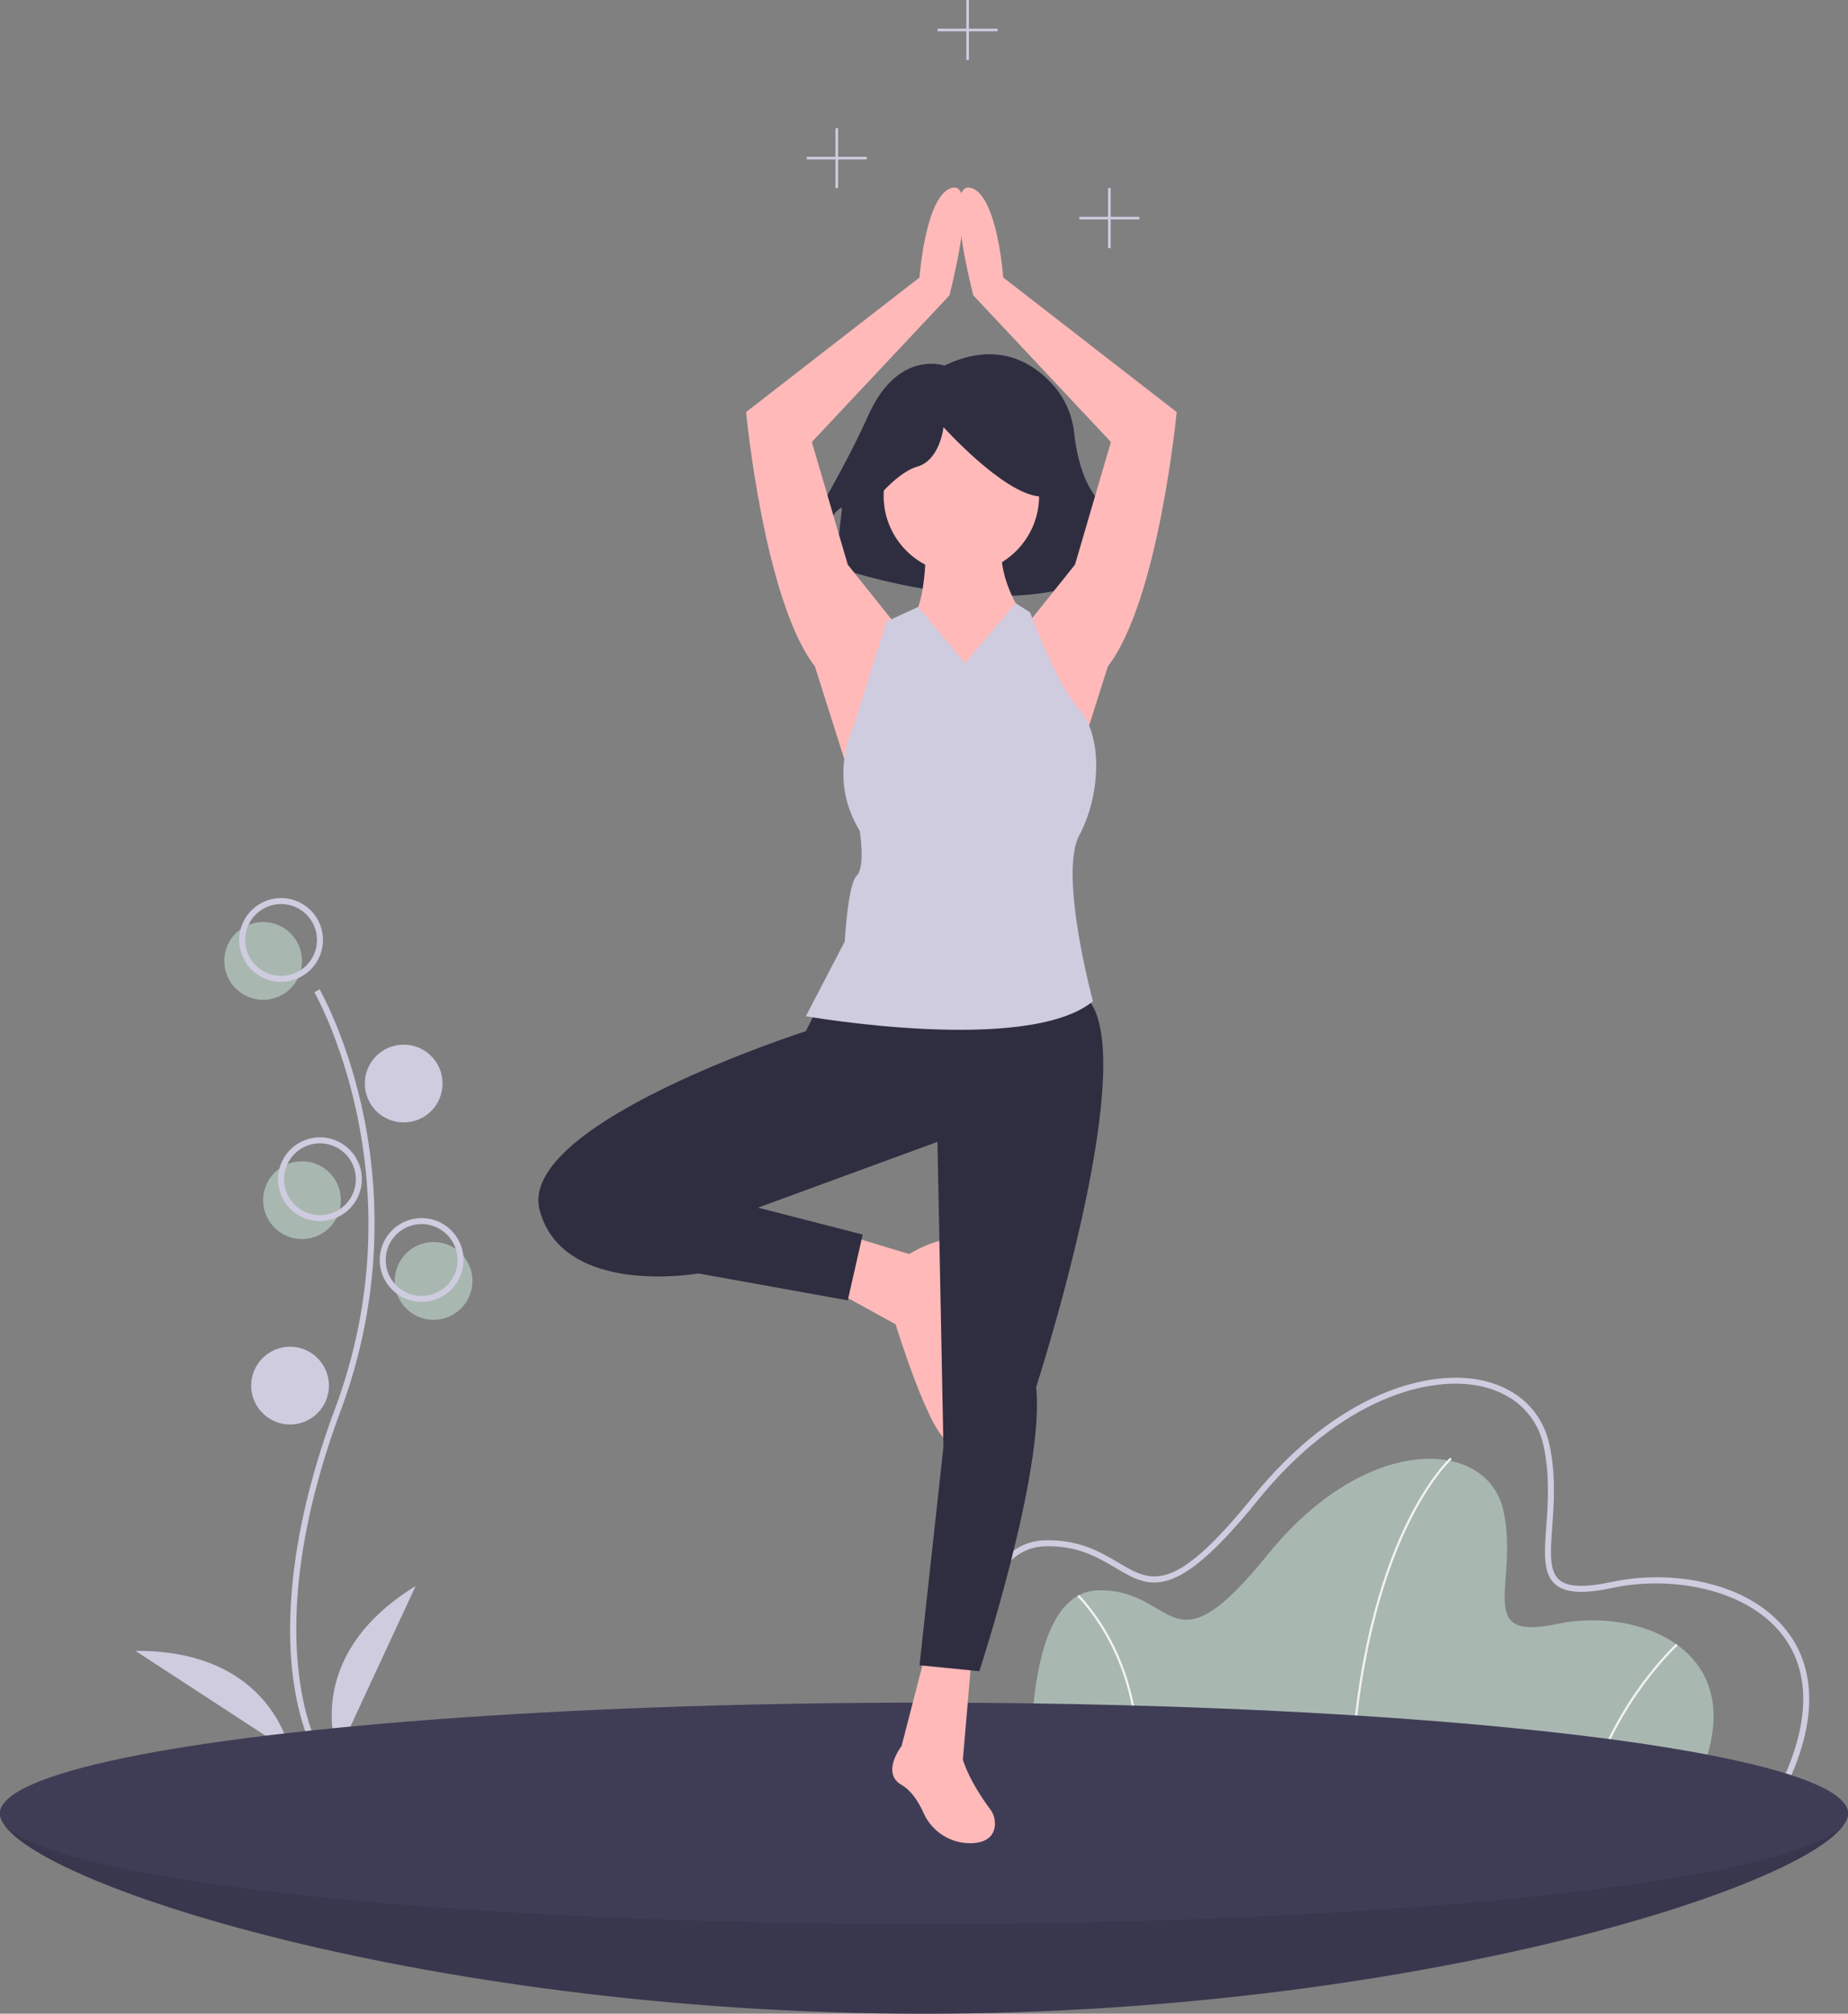 <svg id="e1212692-d39e-496f-931d-018692dccc58" data-name="Layer 1" xmlns="http://www.w3.org/2000/svg" width="745.338" height="812" viewBox="0 0 745.338 812"><rect x="0" y="0" width="745.338" height="812" fill="#808080" stroke="none"/><title>yoga</title><path d="M972.669,775.195C972.669,799.84,805.819,856,600,856s-372.669-56.16-372.669-80.805S394.181,766.752,600,766.752,972.669,750.55,972.669,775.195Z" transform="translate(-227.331 -44)" fill="#3f3d56"/><path d="M972.669,775.195C972.669,799.84,805.819,856,600,856s-372.669-56.16-372.669-80.805S394.181,766.752,600,766.752,972.669,750.55,972.669,775.195Z" transform="translate(-227.331 -44)" opacity="0.1"/><circle cx="106.132" cy="387.471" r="15.679" fill="#a9b7b1"/><circle cx="174.877" cy="516.518" r="15.679" fill="#a9b7b1"/><circle cx="121.811" cy="483.955" r="15.679" fill="#a9b7b1"/><path d="M354.143,750.497c-.277-.452-6.803-11.349-9.065-33.977-2.075-20.76-.741-55.751,17.406-104.562,34.379-92.469-7.923-167.078-8.355-167.821l2.087-1.211c.11.188,11.025,19.211,17.474,49.501a215.956,215.956,0,0,1-8.944,120.372c-34.321,92.311-8.805,136.01-8.544,136.441Z" transform="translate(-227.331 -44)" fill="#cfcce0"/><path d="M340.7,439.913a16.885,16.885,0,1,1,16.885-16.885A16.904,16.904,0,0,1,340.7,439.913Zm0-31.357a14.473,14.473,0,1,0,14.473,14.473A14.489,14.489,0,0,0,340.7,408.556Z" transform="translate(-227.331 -44)" fill="#cfcce0"/><circle cx="162.816" cy="436.919" r="15.679" fill="#cfcce0"/><path d="M356.378,536.397A16.885,16.885,0,1,1,373.263,519.513,16.904,16.904,0,0,1,356.378,536.397Zm0-31.357a14.473,14.473,0,1,0,14.473,14.473A14.489,14.489,0,0,0,356.378,505.04Z" transform="translate(-227.331 -44)" fill="#cfcce0"/><path d="M397.384,568.961a16.885,16.885,0,1,1,16.885-16.885A16.904,16.904,0,0,1,397.384,568.961Zm0-31.357a14.473,14.473,0,1,0,14.473,14.473A14.489,14.489,0,0,0,397.384,537.603Z" transform="translate(-227.331 -44)" fill="#cfcce0"/><circle cx="116.987" cy="558.73" r="15.679" fill="#cfcce0"/><path d="M363.615,751.074s-15.679-38.594,31.357-67.539Z" transform="translate(-227.331 -44)" fill="#cfcce0"/><path d="M344.332,750.374s-7.135-41.041-62.363-40.689Z" transform="translate(-227.331 -44)" fill="#cfcce0"/><path d="M910.362,765.546H643.495s-5.409-79.339,26.597-80.24,28.4,35.162,68.52-14.425,88.805-46.882,95.116-17.581-12.171,52.742,21.638,45.53S937.86,710.55,910.362,765.546Z" transform="translate(-227.331 -44)" fill="#a9b7b1"/><path d="M772.423,765.564l-.901-.036c2.101-52.236,13.041-85.798,21.848-104.755,9.563-20.583,18.778-28.916,18.87-28.998l.599.674c-.091.081-9.198,8.331-18.685,28.775C785.396,680.101,774.516,713.525,772.423,765.564Z" transform="translate(-227.331 -44)" fill="#f2f2f2"/><path d="M869.009,765.672l-.865-.252c10.422-35.772,34.964-58.357,35.211-58.581l.606.667C903.716,707.729,879.357,730.155,869.009,765.672Z" transform="translate(-227.331 -44)" fill="#f2f2f2"/><path d="M685.527,765.608l-.893-.124c3.536-25.501-2.851-45.287-8.832-57.394-6.476-13.109-13.865-20.269-13.939-20.34l.624-.651c.075.072,7.578,7.342,14.123,20.591C682.647,719.912,689.095,739.88,685.527,765.608Z" transform="translate(-227.331 -44)" fill="#f2f2f2"/><path d="M946.58,766.752H614.711l-.077-1.124c-.191-2.797-4.424-68.764,16.95-92.301,4.778-5.262,10.534-8.024,17.107-8.209,13.933-.396,22.688,4.822,29.75,9.011,13.311,7.896,22.104,13.113,54.075-26.402,34.635-42.808,72.005-52.018,93.488-46.897,13.88,3.31,23.447,12.663,26.247,25.662,2.651,12.309,1.807,23.875,1.128,33.168-.726,9.943-1.3,17.797,2.784,21.357,3.409,2.97,10.214,3.24,21.413.85,22.78-4.86,54.565-.701,70.52,19.912,8.584,11.09,15.345,31.249-1.183,64.306Zm-329.605-2.412H945.087c12.317-24.988,12.701-46.098,1.102-61.084-14.636-18.91-45.341-23.887-68.109-19.029-12.168,2.596-19.418,2.168-23.501-1.39-4.993-4.351-4.381-12.735-3.606-23.351.668-9.14,1.498-20.514-1.08-32.485-2.596-12.055-11.508-20.738-24.448-23.823-20.797-4.962-57.123,4.132-91.053,46.067-33.282,41.135-43.308,35.19-57.181,26.96-7.149-4.24-15.266-9.049-28.452-8.675-5.892.166-11.07,2.662-15.39,7.419C614.159,696.103,616.505,755.422,616.975,764.34Z" transform="translate(-227.331 -44)" fill="#cfcce0"/><ellipse cx="372.669" cy="731.195" rx="372.669" ry="44.624" fill="#3f3d56"/><path d="M608.195,191.438s-18.631-6.654-30.608,19.962-30.608,55.893-30.608,55.893l10.646,2.662s2.662-18.631,9.315-21.293l-2.662,23.954s79.847,27.946,115.778-2.662l-1.331-9.315s5.323,1.331,5.323,9.315l3.992-3.992s-3.992-7.985-15.969-18.631c-7.861-6.988-10.563-20.282-11.491-28.594a34.602,34.602,0,0,0-7.966-18.843C644.656,190.67,630.152,180.865,608.195,191.438Z" transform="translate(-227.331 -44)" fill="#2f2e41"/><path d="M588.543,295.791l-19.297-24.121-14.473-49.448,55.478-59.096s12.06-45.83,1.206-43.418-13.267,36.181-13.267,36.181l-69.951,54.272s7.236,75.981,27.739,102.514l15.679,49.448Z" transform="translate(-227.331 -44)" fill="#ffb9b9"/><path d="M641.609,295.791l19.297-24.121,14.473-49.448-55.478-59.096s-12.06-45.83-1.206-43.418,13.267,36.181,13.267,36.181l69.951,54.272s-7.236,75.981-27.739,102.514l-15.679,49.448Z" transform="translate(-227.331 -44)" fill="#ffb9b9"/><circle cx="387.744" cy="199.931" r="31.357" fill="#ffb9b9"/><path d="M600.603,260.815s1.206,25.327-6.03,33.769-14.473,51.86,20.503,53.066,31.357-36.181,31.357-36.181l-7.236-20.503s-10.854-15.679-7.236-30.151Z" transform="translate(-227.331 -44)" fill="#ffb9b9"/><path d="M568.04,541.824l25.93,7.839s21.106-12.664,21.106-.603-7.236,27.739-4.824,38.594,7.236,37.387,0,37.387-21.709-47.036-21.709-47.036l-24.121-13.267Z" transform="translate(-227.331 -44)" fill="#ffb9b9"/><path d="M600.603,710.671l-9.648,37.387s-8.442,10.854,0,15.679c3.962,2.264,6.861,6.917,8.822,11.22a20.628,20.628,0,0,0,20.255,12.254c4.116-.342,7.584-1.969,8.428-6.198a9.705,9.705,0,0,0-1.867-7.6c-8.896-12.022-10.913-19.926-10.913-19.926l3.618-42.212Z" transform="translate(-227.331 -44)" fill="#ffb9b9"/><path d="M577.25,249.5s10.646-14.639,19.962-17.3S607.858,216.23,607.858,216.23s23.954,26.616,38.593,27.946,1.331-31.939,1.331-31.939l-26.616-6.654-25.285,2.662-19.962,13.308Z" transform="translate(-227.331 -44)" fill="#2f2e41"/><path d="M557.185,450.165l-4.824,9.648s-116.987,37.388-107.338,72.363,63.921,25.327,63.921,25.327l60.302,10.854,6.03-26.533L533.064,530.97,605.427,504.437l2.412,123.017-9.648,88.042,24.121,2.412s26.533-80.805,22.915-114.575c0,0,44.624-137.489,19.297-157.992S557.185,450.165,557.185,450.165Z" transform="translate(-227.331 -44)" fill="#2f2e41"/><path d="M616.49,311.486l-18.819-22.743-12.747,5.842-13.267,42.212S560.803,357.299,574.07,379.008c0,0,2.412,14.473-1.206,18.091s-4.824,26.533-4.824,26.533l-15.679,30.151s89.248,15.679,115.781-6.03c0,0-13.923-51.331-5.481-67.01s9.648-39.714,0-50.569-19.846-39.208-19.846-39.208l-5.841-3.736Z" transform="translate(-227.331 -44)" fill="#cfcce0"/><polygon points="459.515 87.42 447.948 87.42 447.948 75.853 446.897 75.853 446.897 87.42 435.33 87.42 435.33 88.471 446.897 88.471 446.897 100.038 447.948 100.038 447.948 88.471 459.515 88.471 459.515 87.42" fill="#cfcce0"/><polygon points="349.583 63.235 338.016 63.235 338.016 51.668 336.965 51.668 336.965 63.235 325.398 63.235 325.398 64.286 336.965 64.286 336.965 75.853 338.016 75.853 338.016 64.286 349.583 64.286 349.583 63.235" fill="#cfcce0"/><polygon points="402.35 11.567 390.784 11.567 390.784 0 389.732 0 389.732 11.567 378.165 11.567 378.165 12.618 389.732 12.618 389.732 24.185 390.784 24.185 390.784 12.618 402.35 12.618 402.35 11.567" fill="#cfcce0"/></svg>